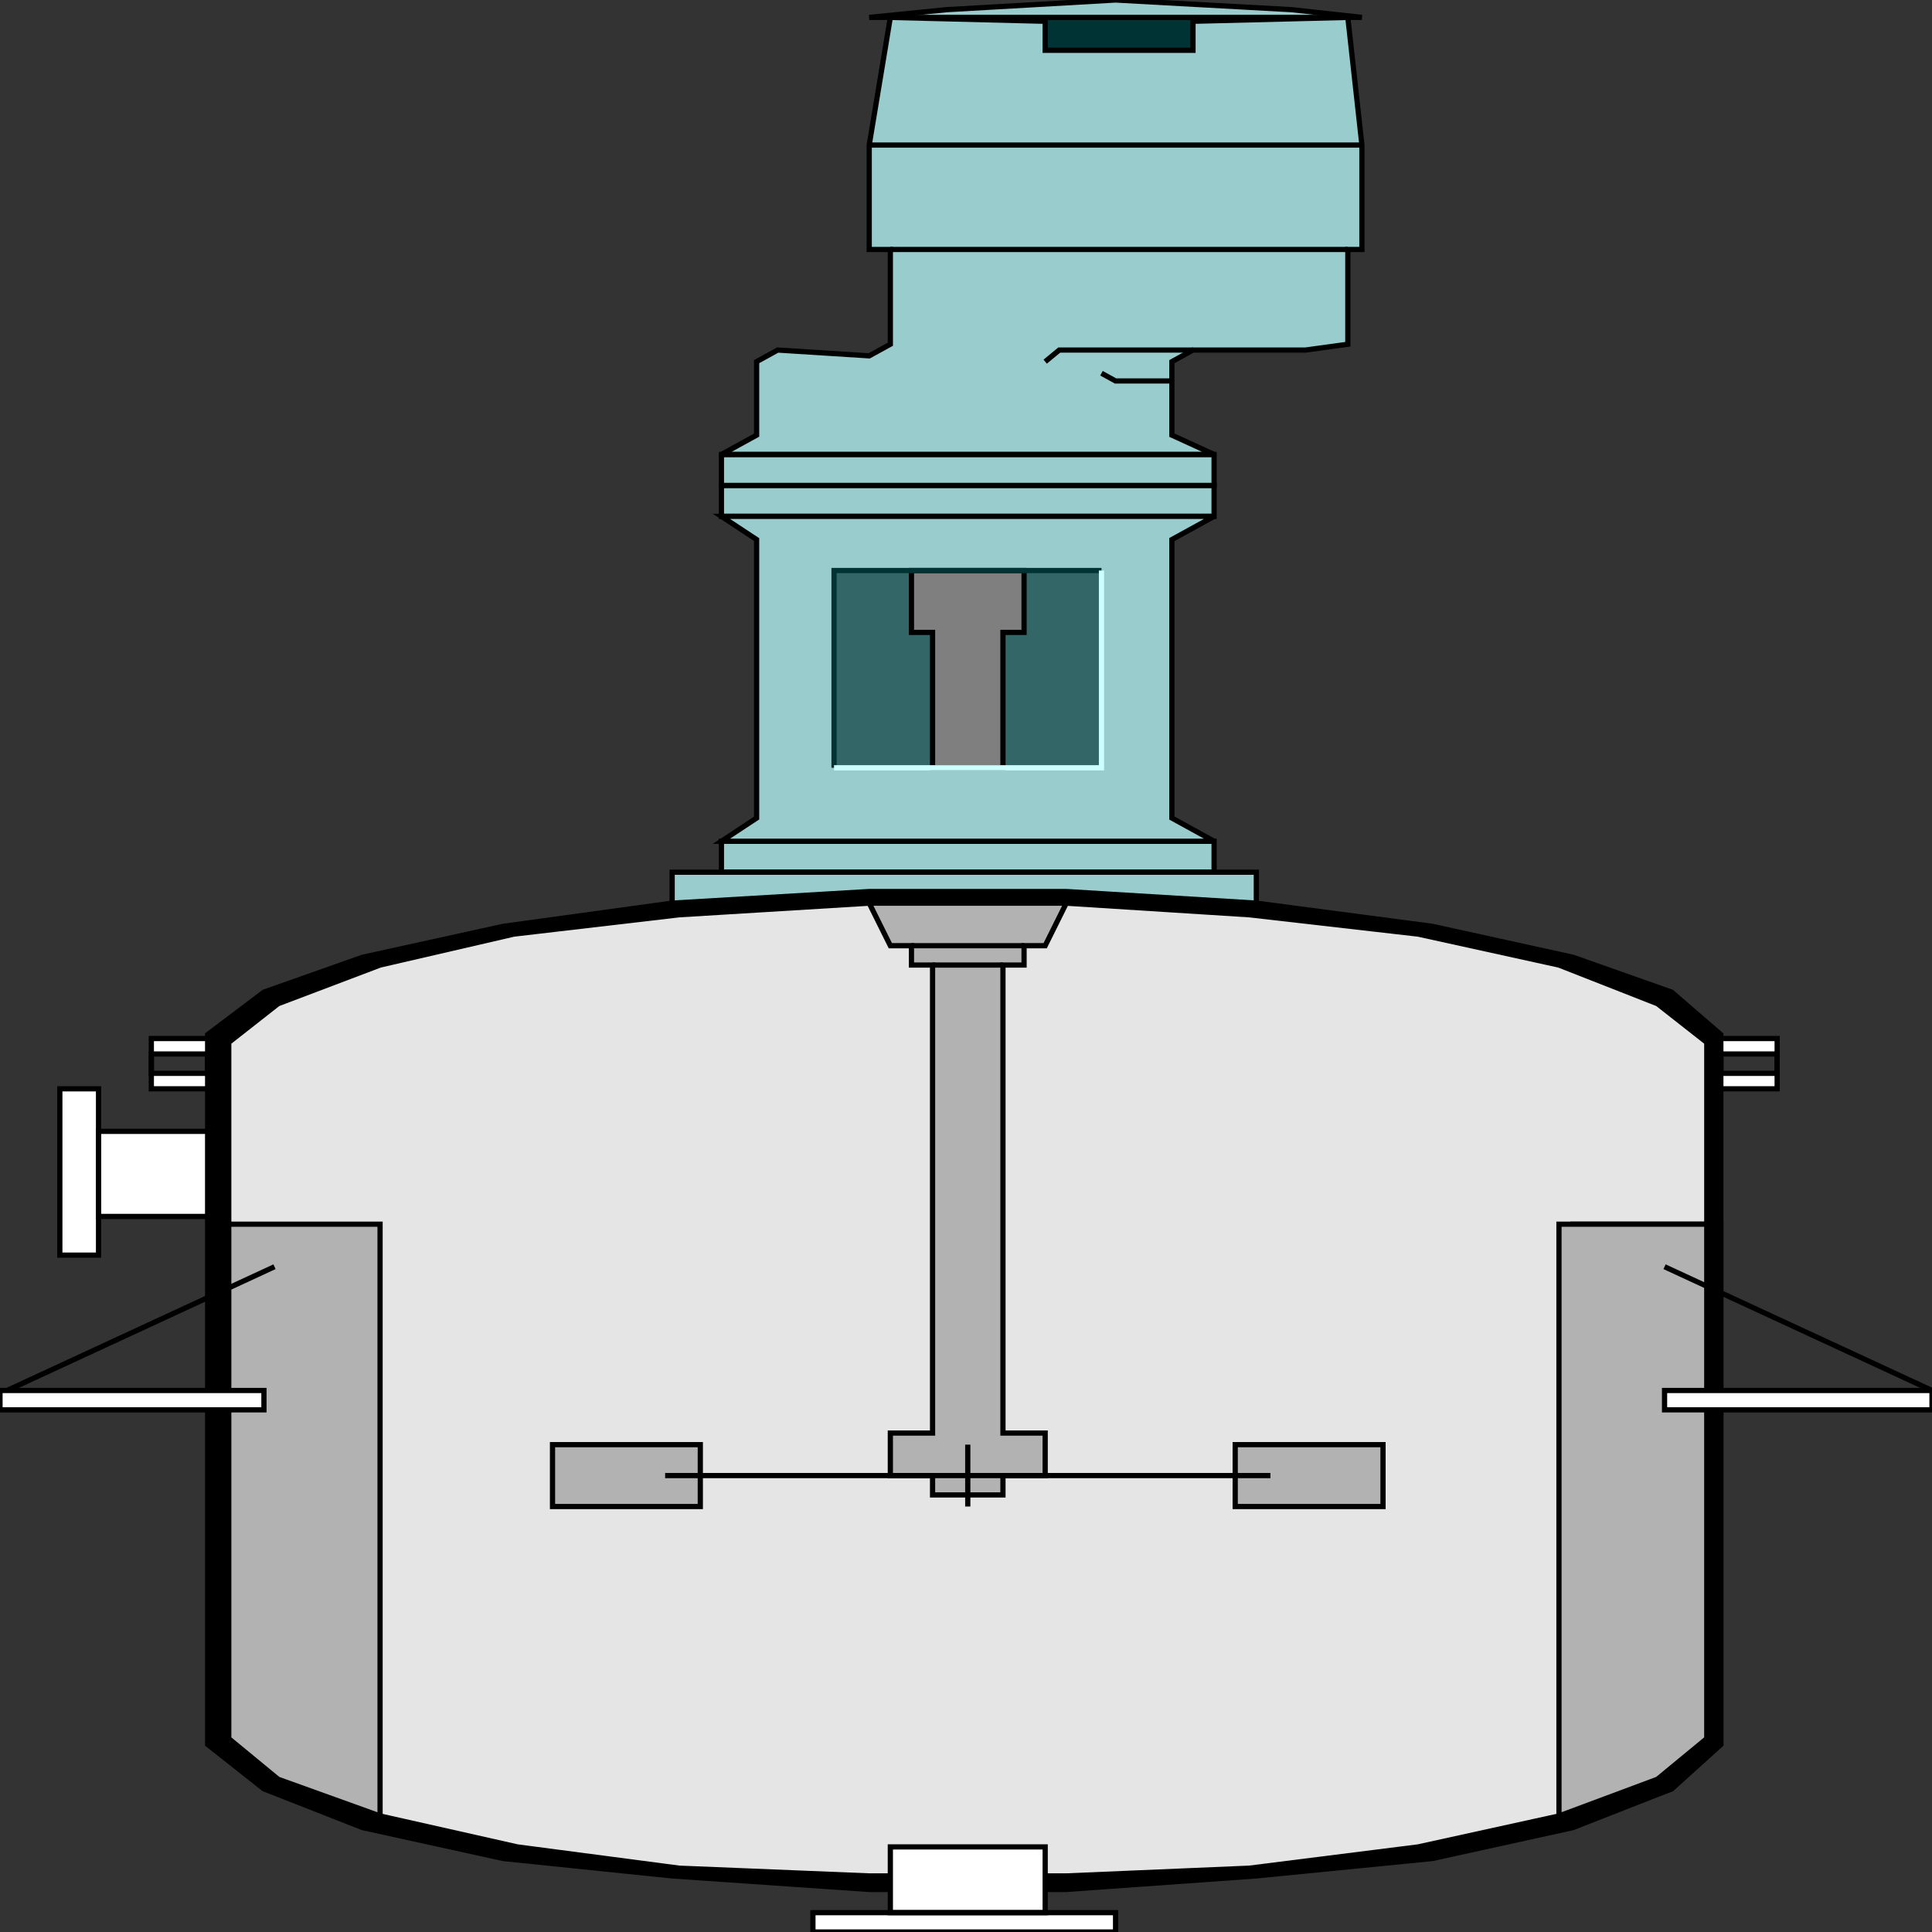 <svg width="150" height="150" viewBox="0 0 150 150" fill="none" xmlns="http://www.w3.org/2000/svg">
<rect x="0" y="0" width="150" height="150" fill="#333333" stroke="none"/>
<g clip-path="url(#clip0_2109_171117)">
<path d="M97.541 145.645L82.787 146.696H67.486L52.186 145.645L39.071 144.294L28.142 141.891L20.492 138.888L16.12 135.435V80.33L20.492 77.027L28.142 74.324L39.071 71.921L52.186 70.12L67.486 69.219H82.787L97.541 70.12L111.202 71.921L122.131 74.324L129.781 77.027L133.606 80.33V135.435L129.781 138.888L122.131 141.891L111.202 144.294L97.541 145.645Z" fill="black" stroke="black" stroke-width="0.405"/>
<path d="M56.011 37.688H94.262V40.09H56.011V37.688Z" fill="#99CCCC" stroke="black" stroke-width="0.405"/>
<path d="M56.011 65.314H94.262V67.717H56.011V65.314Z" fill="#99CCCC" stroke="black" stroke-width="0.405"/>
<path d="M94.262 65.315L90.983 63.513V41.892L94.262 40.09H56.011L58.743 41.892V63.513L56.011 65.315H94.262Z" fill="#99CCCC"/>
<path d="M52.185 67.717V70.119L67.486 69.218H82.787L97.541 70.119V67.717H52.185Z" fill="#99CCCC"/>
<path d="M56.011 35.285H94.262V37.688H56.011V35.285Z" fill="#99CCCC"/>
<path d="M104.645 26.727L101.366 27.177H92.623L90.983 28.078V33.784L94.262 35.285H56.011L58.743 33.784V28.078L60.382 27.177L67.486 27.628L69.126 26.727V19.369H67.486V11.261L69.126 1.351H67.486L73.497 0.751L86.612 0L100.273 0.751L105.738 1.351H104.645L105.738 11.261V19.369H104.645V26.727Z" fill="#99CCCC"/>
<path d="M56.011 65.315H94.262L90.983 63.513V41.892L94.262 40.09H56.011L58.743 41.892V63.513L56.011 65.315Z" stroke="black" stroke-width="0.405"/>
<path d="M52.185 67.717V70.119L67.486 69.218H82.787L97.541 70.119V67.717H52.185Z" stroke="black" stroke-width="0.405"/>
<path d="M56.011 35.285H94.262V37.688H56.011V35.285Z" stroke="black" stroke-width="0.405"/>
<path d="M104.645 26.727L101.366 27.177H92.623L90.983 28.078V33.784L94.262 35.285H56.011L58.743 33.784V28.078L60.382 27.177L67.486 27.628L69.126 26.727V19.369H67.486V11.261L69.126 1.351H67.486L73.497 0.751L86.612 0L100.273 0.751L105.738 1.351H104.645L105.738 11.261V19.369H104.645V26.727Z" stroke="black" stroke-width="0.405"/>
<path d="M69.126 1.352H104.645L92.623 1.652V3.904H81.148V1.652L69.126 1.352Z" fill="#003333" stroke="black" stroke-width="0.405"/>
<path d="M96.995 145.046L82.787 145.647H67.487L52.732 145.046L40.164 143.394L29.508 140.992L21.585 138.139L17.76 134.986V80.932L21.585 77.929L29.508 74.926L39.891 72.523L52.732 71.022L67.487 70.121H82.787L96.995 71.022L110.109 72.523L121.038 74.926L128.689 77.929L132.514 80.932V134.986L128.689 138.139L121.038 140.992L110.109 143.394L96.995 145.046Z" fill="#E5E5E5" stroke="black" stroke-width="0.405"/>
<path d="M122.131 95.045H133.606V135.435L129.781 138.889L122.131 141.591V95.045Z" stroke="black" stroke-width="0.405"/>
<path d="M121.038 95.045H132.513V134.985L128.688 138.138L121.038 140.991V95.045Z" fill="#B2B2B2" stroke="black" stroke-width="0.405"/>
<path d="M29.508 140.991L21.585 138.138L17.76 134.985V95.045H29.508V140.991Z" fill="#B2B2B2" stroke="black" stroke-width="0.405"/>
<path fill-rule="evenodd" clip-rule="evenodd" d="M20.492 107.958H0V109.46H20.492V107.958ZM129.235 107.958H150V109.46H129.235V107.958ZM11.749 81.832H16.12V83.334H11.749V81.832ZM11.749 80.631H16.12V84.535H11.749V80.631ZM133.607 81.832H137.978V83.334H133.607V81.832ZM133.607 80.631H137.978V84.535H133.607V80.631ZM7.65 84.535V97.448H4.645V84.535H7.65ZM16.12 87.838V94.445H7.65V87.838H16.12ZM63.115 148.499H86.612V150H63.115V148.499ZM69.126 143.394H81.147V148.499H69.126V143.394Z" fill="white"/>
<path d="M20.492 107.957H0V109.459H20.492V107.957Z" stroke="black" stroke-width="0.405"/>
<path d="M129.235 107.957H150V109.459H129.235V107.957Z" stroke="black" stroke-width="0.405"/>
<path d="M11.749 81.832H16.121V83.334H11.749V81.832Z" stroke="black" stroke-width="0.405"/>
<path d="M11.749 80.631H16.121V84.535H11.749V80.631Z" stroke="black" stroke-width="0.405"/>
<path d="M133.606 81.832H137.978V83.334H133.606V81.832Z" stroke="black" stroke-width="0.405"/>
<path d="M133.606 80.631H137.978V84.535H133.606V80.631Z" stroke="black" stroke-width="0.405"/>
<path d="M7.65 84.535V97.448H4.645V84.535H7.65Z" stroke="black" stroke-width="0.405"/>
<path d="M16.12 87.838V94.445H7.65V87.838H16.12Z" stroke="black" stroke-width="0.405"/>
<path d="M63.115 148.498H86.612V150H63.115V148.498Z" stroke="black" stroke-width="0.405"/>
<path d="M69.126 143.393H81.148V148.498H69.126V143.393Z" stroke="black" stroke-width="0.405"/>
<path d="M72.404 116.067V114.566H69.126V111.262H72.404V74.926H70.765V73.424H69.126L67.486 70.121H82.787L81.147 73.424H79.508V74.926H77.869V111.262H81.147V114.566H77.869V116.067H72.404Z" fill="#B2B2B2" stroke="black" stroke-width="0.405"/>
<path d="M42.897 112.162H54.372V116.967H42.897V112.162Z" fill="#B2B2B2" stroke="black" stroke-width="0.405"/>
<path d="M95.901 112.162H107.377V116.967H95.901V112.162Z" fill="#B2B2B2" stroke="black" stroke-width="0.405"/>
<path d="M69.126 19.369H104.645" stroke="black" stroke-width="0.405"/>
<path d="M105.738 11.262H67.486" stroke="black" stroke-width="0.405"/>
<path d="M92.623 27.178H82.24L81.147 28.079" stroke="black" stroke-width="0.405"/>
<path d="M85.519 28.979L86.612 29.579H90.984" stroke="black" stroke-width="0.405"/>
<path d="M150 107.957L129.235 98.348" stroke="black" stroke-width="0.405"/>
<path d="M0.547 107.957L21.312 98.348" stroke="black" stroke-width="0.405"/>
<path d="M51.64 114.564H98.634" stroke="black" stroke-width="0.405"/>
<path d="M75.137 112.162V116.967" stroke="black" stroke-width="0.405"/>
<path d="M72.404 74.926H77.869" stroke="black" stroke-width="0.405"/>
<path d="M79.508 73.424H70.765" stroke="black" stroke-width="0.405"/>
<path d="M64.754 44.295H85.519V59.61H64.754V44.295Z" fill="#336666"/>
<path d="M72.404 59.61V49.1H70.765V44.295H79.508V49.1H77.868V59.61H72.404Z" fill="#7F7F7F" stroke="black" stroke-width="0.405"/>
<path d="M64.754 59.61V44.295H85.519" stroke="#003333" stroke-width="0.405"/>
<path d="M85.519 44.295V59.61H64.754" stroke="#CCFFFF" stroke-width="0.405"/>
</g>
<defs>
<clipPath id="clip0_2109_171117">
<rect width="150" height="150" fill="white"/>
</clipPath>
</defs>
</svg>
